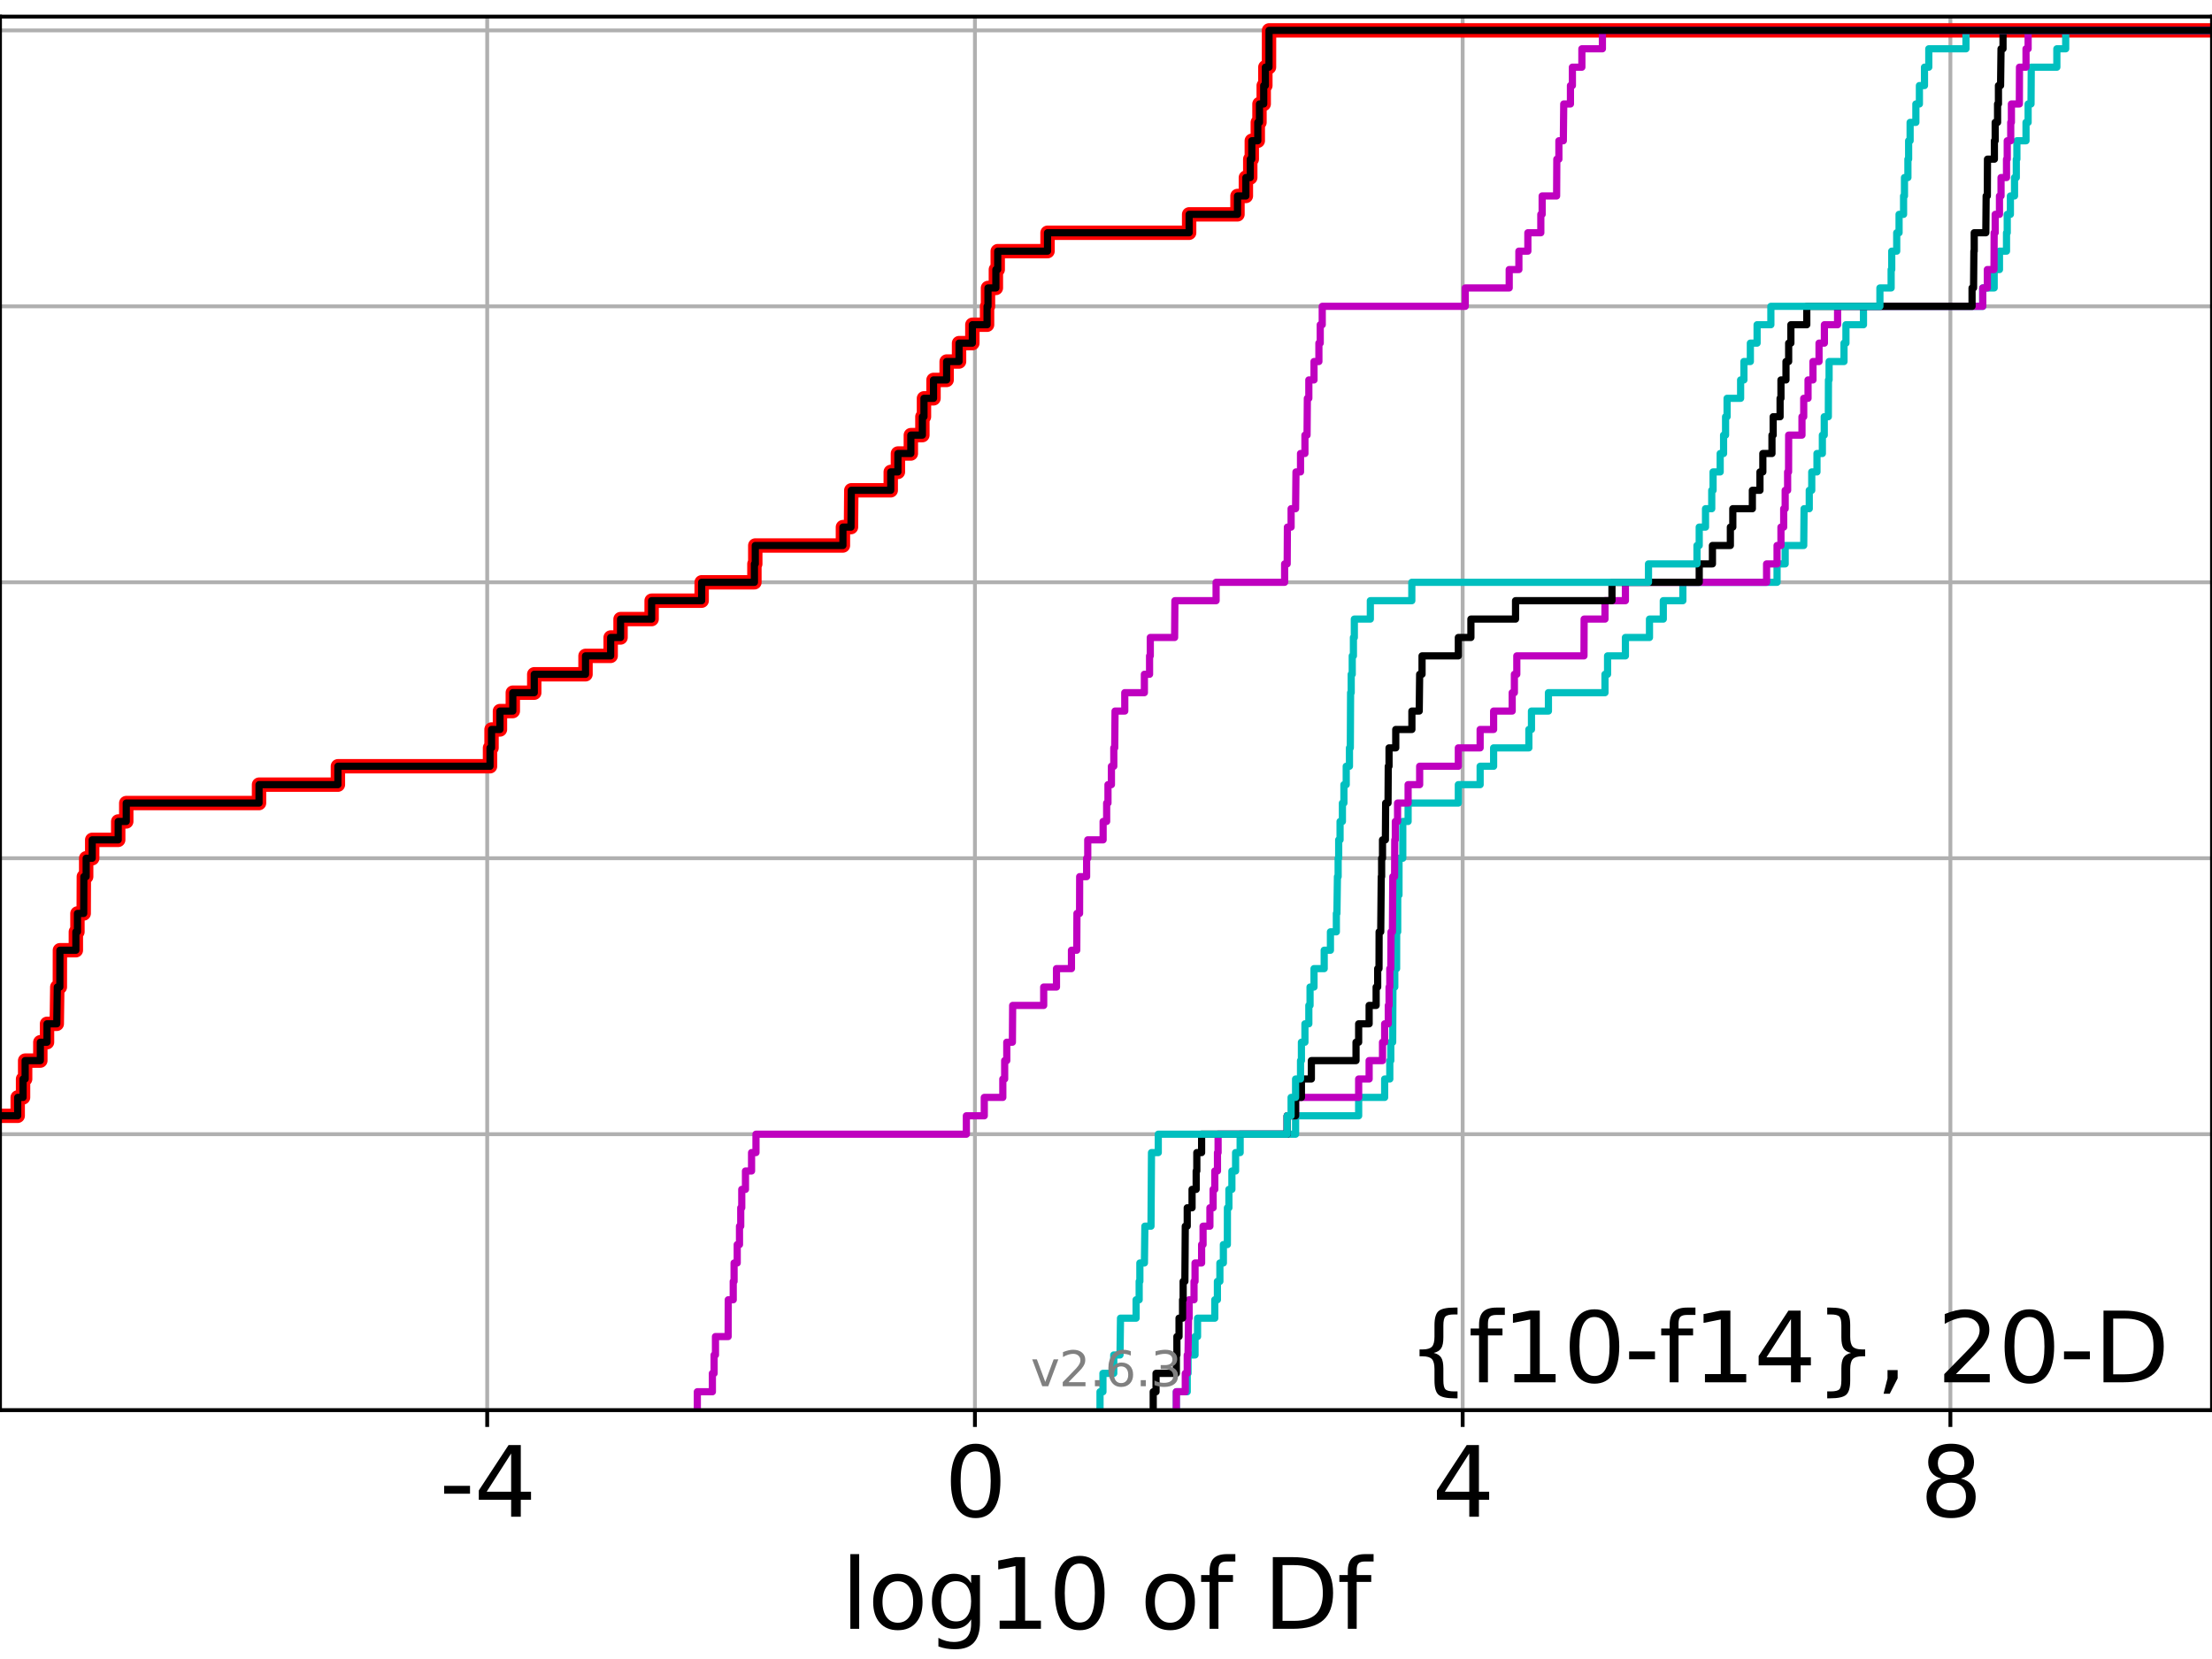<?xml version="1.0" encoding="utf-8" standalone="no"?>
<!DOCTYPE svg PUBLIC "-//W3C//DTD SVG 1.1//EN"
  "http://www.w3.org/Graphics/SVG/1.1/DTD/svg11.dtd">
<svg xmlns:xlink="http://www.w3.org/1999/xlink" width="460.8pt" height="345.6pt" viewBox="0 0 460.8 345.6" xmlns="http://www.w3.org/2000/svg" version="1.1">
 <defs>
  <style type="text/css">*{stroke-linejoin: round; stroke-linecap: butt}</style>
 </defs>
 <g id="figure_1">
  <g id="patch_1">
   <path d="M 0 345.6 
L 460.8 345.6 
L 460.8 0 
L 0 0 
z
" style="fill: #ffffff"/>
  </g>
  <g id="axes_1">
   <g id="patch_2">
    <path d="M 0 293.76 
L 460.8 293.76 
L 460.8 3.456 
L 0 3.456 
z
" style="fill: #ffffff"/>
   </g>
   <g id="matplotlib.axis_1">
    <g id="xtick_1">
     <g id="line2d_1">
      <path d="M 101.493 293.76 
L 101.493 3.456 
" clip-path="url(#p59cacc9a9a)" style="fill: none; stroke: #b0b0b0; stroke-width: 0.8; stroke-linecap: square"/>
     </g>
     <g id="line2d_2">
      <defs>
       <path id="mc84335bbe6" d="M 0 0 
L 0 3.5 
" style="stroke: #000000; stroke-width: 0.8"/>
      </defs>
      <g>
       <use xlink:href="#mc84335bbe6" x="101.493" y="293.76" style="stroke: #000000; stroke-width: 0.8"/>
      </g>
     </g>
     <g id="text_1">
      <!-- -4 -->
      <g transform="translate(91.523 315.957) scale(0.2 -0.2)">
       <defs>
        <path id="DejaVuSans-2d" d="M 313 2009 
L 1997 2009 
L 1997 1497 
L 313 1497 
L 313 2009 
z
" transform="scale(0.016)"/>
        <path id="DejaVuSans-34" d="M 2419 4116 
L 825 1625 
L 2419 1625 
L 2419 4116 
z
M 2253 4666 
L 3047 4666 
L 3047 1625 
L 3713 1625 
L 3713 1100 
L 3047 1100 
L 3047 0 
L 2419 0 
L 2419 1100 
L 313 1100 
L 313 1709 
L 2253 4666 
z
" transform="scale(0.016)"/>
       </defs>
       <use xlink:href="#DejaVuSans-2d"/>
       <use xlink:href="#DejaVuSans-34" x="36.084"/>
      </g>
     </g>
    </g>
    <g id="xtick_2">
     <g id="line2d_3">
      <path d="M 203.096 293.76 
L 203.096 3.456 
" clip-path="url(#p59cacc9a9a)" style="fill: none; stroke: #b0b0b0; stroke-width: 0.8; stroke-linecap: square"/>
     </g>
     <g id="line2d_4">
      <g>
       <use xlink:href="#mc84335bbe6" x="203.096" y="293.76" style="stroke: #000000; stroke-width: 0.8"/>
      </g>
     </g>
     <g id="text_2">
      <!-- 0 -->
      <g transform="translate(196.734 315.957) scale(0.2 -0.2)">
       <defs>
        <path id="DejaVuSans-30" d="M 2034 4250 
Q 1547 4250 1301 3770 
Q 1056 3291 1056 2328 
Q 1056 1369 1301 889 
Q 1547 409 2034 409 
Q 2525 409 2770 889 
Q 3016 1369 3016 2328 
Q 3016 3291 2770 3770 
Q 2525 4250 2034 4250 
z
M 2034 4750 
Q 2819 4750 3233 4129 
Q 3647 3509 3647 2328 
Q 3647 1150 3233 529 
Q 2819 -91 2034 -91 
Q 1250 -91 836 529 
Q 422 1150 422 2328 
Q 422 3509 836 4129 
Q 1250 4750 2034 4750 
z
" transform="scale(0.016)"/>
       </defs>
       <use xlink:href="#DejaVuSans-30"/>
      </g>
     </g>
    </g>
    <g id="xtick_3">
     <g id="line2d_5">
      <path d="M 304.7 293.76 
L 304.7 3.456 
" clip-path="url(#p59cacc9a9a)" style="fill: none; stroke: #b0b0b0; stroke-width: 0.8; stroke-linecap: square"/>
     </g>
     <g id="line2d_6">
      <g>
       <use xlink:href="#mc84335bbe6" x="304.7" y="293.76" style="stroke: #000000; stroke-width: 0.8"/>
      </g>
     </g>
     <g id="text_3">
      <!-- 4 -->
      <g transform="translate(298.337 315.957) scale(0.2 -0.2)">
       <use xlink:href="#DejaVuSans-34"/>
      </g>
     </g>
    </g>
    <g id="xtick_4">
     <g id="line2d_7">
      <path d="M 406.303 293.76 
L 406.303 3.456 
" clip-path="url(#p59cacc9a9a)" style="fill: none; stroke: #b0b0b0; stroke-width: 0.8; stroke-linecap: square"/>
     </g>
     <g id="line2d_8">
      <g>
       <use xlink:href="#mc84335bbe6" x="406.303" y="293.76" style="stroke: #000000; stroke-width: 0.8"/>
      </g>
     </g>
     <g id="text_4">
      <!-- 8 -->
      <g transform="translate(399.94 315.957) scale(0.2 -0.2)">
       <defs>
        <path id="DejaVuSans-38" d="M 2034 2216 
Q 1584 2216 1326 1975 
Q 1069 1734 1069 1313 
Q 1069 891 1326 650 
Q 1584 409 2034 409 
Q 2484 409 2743 651 
Q 3003 894 3003 1313 
Q 3003 1734 2745 1975 
Q 2488 2216 2034 2216 
z
M 1403 2484 
Q 997 2584 770 2862 
Q 544 3141 544 3541 
Q 544 4100 942 4425 
Q 1341 4750 2034 4750 
Q 2731 4750 3128 4425 
Q 3525 4100 3525 3541 
Q 3525 3141 3298 2862 
Q 3072 2584 2669 2484 
Q 3125 2378 3379 2068 
Q 3634 1759 3634 1313 
Q 3634 634 3220 271 
Q 2806 -91 2034 -91 
Q 1263 -91 848 271 
Q 434 634 434 1313 
Q 434 1759 690 2068 
Q 947 2378 1403 2484 
z
M 1172 3481 
Q 1172 3119 1398 2916 
Q 1625 2713 2034 2713 
Q 2441 2713 2670 2916 
Q 2900 3119 2900 3481 
Q 2900 3844 2670 4047 
Q 2441 4250 2034 4250 
Q 1625 4250 1398 4047 
Q 1172 3844 1172 3481 
z
" transform="scale(0.016)"/>
       </defs>
       <use xlink:href="#DejaVuSans-38"/>
      </g>
     </g>
    </g>
    <g id="text_5">
     <!-- log10 of Df -->
     <g transform="translate(175.214 339.313) scale(0.2 -0.2)">
      <defs>
       <path id="DejaVuSans-6c" d="M 603 4863 
L 1178 4863 
L 1178 0 
L 603 0 
L 603 4863 
z
" transform="scale(0.016)"/>
       <path id="DejaVuSans-6f" d="M 1959 3097 
Q 1497 3097 1228 2736 
Q 959 2375 959 1747 
Q 959 1119 1226 758 
Q 1494 397 1959 397 
Q 2419 397 2687 759 
Q 2956 1122 2956 1747 
Q 2956 2369 2687 2733 
Q 2419 3097 1959 3097 
z
M 1959 3584 
Q 2709 3584 3137 3096 
Q 3566 2609 3566 1747 
Q 3566 888 3137 398 
Q 2709 -91 1959 -91 
Q 1206 -91 779 398 
Q 353 888 353 1747 
Q 353 2609 779 3096 
Q 1206 3584 1959 3584 
z
" transform="scale(0.016)"/>
       <path id="DejaVuSans-67" d="M 2906 1791 
Q 2906 2416 2648 2759 
Q 2391 3103 1925 3103 
Q 1463 3103 1205 2759 
Q 947 2416 947 1791 
Q 947 1169 1205 825 
Q 1463 481 1925 481 
Q 2391 481 2648 825 
Q 2906 1169 2906 1791 
z
M 3481 434 
Q 3481 -459 3084 -895 
Q 2688 -1331 1869 -1331 
Q 1566 -1331 1297 -1286 
Q 1028 -1241 775 -1147 
L 775 -588 
Q 1028 -725 1275 -790 
Q 1522 -856 1778 -856 
Q 2344 -856 2625 -561 
Q 2906 -266 2906 331 
L 2906 616 
Q 2728 306 2450 153 
Q 2172 0 1784 0 
Q 1141 0 747 490 
Q 353 981 353 1791 
Q 353 2603 747 3093 
Q 1141 3584 1784 3584 
Q 2172 3584 2450 3431 
Q 2728 3278 2906 2969 
L 2906 3500 
L 3481 3500 
L 3481 434 
z
" transform="scale(0.016)"/>
       <path id="DejaVuSans-31" d="M 794 531 
L 1825 531 
L 1825 4091 
L 703 3866 
L 703 4441 
L 1819 4666 
L 2450 4666 
L 2450 531 
L 3481 531 
L 3481 0 
L 794 0 
L 794 531 
z
" transform="scale(0.016)"/>
       <path id="DejaVuSans-20" transform="scale(0.016)"/>
       <path id="DejaVuSans-66" d="M 2375 4863 
L 2375 4384 
L 1825 4384 
Q 1516 4384 1395 4259 
Q 1275 4134 1275 3809 
L 1275 3500 
L 2222 3500 
L 2222 3053 
L 1275 3053 
L 1275 0 
L 697 0 
L 697 3053 
L 147 3053 
L 147 3500 
L 697 3500 
L 697 3744 
Q 697 4328 969 4595 
Q 1241 4863 1831 4863 
L 2375 4863 
z
" transform="scale(0.016)"/>
       <path id="DejaVuSans-44" d="M 1259 4147 
L 1259 519 
L 2022 519 
Q 2988 519 3436 956 
Q 3884 1394 3884 2338 
Q 3884 3275 3436 3711 
Q 2988 4147 2022 4147 
L 1259 4147 
z
M 628 4666 
L 1925 4666 
Q 3281 4666 3915 4102 
Q 4550 3538 4550 2338 
Q 4550 1131 3912 565 
Q 3275 0 1925 0 
L 628 0 
L 628 4666 
z
" transform="scale(0.016)"/>
      </defs>
      <use xlink:href="#DejaVuSans-6c"/>
      <use xlink:href="#DejaVuSans-6f" x="27.783"/>
      <use xlink:href="#DejaVuSans-67" x="88.965"/>
      <use xlink:href="#DejaVuSans-31" x="152.441"/>
      <use xlink:href="#DejaVuSans-30" x="216.064"/>
      <use xlink:href="#DejaVuSans-20" x="279.688"/>
      <use xlink:href="#DejaVuSans-6f" x="311.475"/>
      <use xlink:href="#DejaVuSans-66" x="372.656"/>
      <use xlink:href="#DejaVuSans-20" x="407.861"/>
      <use xlink:href="#DejaVuSans-44" x="439.648"/>
      <use xlink:href="#DejaVuSans-66" x="516.65"/>
     </g>
    </g>
   </g>
   <g id="matplotlib.axis_2">
    <g id="ytick_1">
     <g id="line2d_9">
      <path d="M 0 293.76 
L 460.8 293.76 
" clip-path="url(#p59cacc9a9a)" style="fill: none; stroke: #b0b0b0; stroke-width: 0.8; stroke-linecap: square"/>
     </g>
     <g id="line2d_10">
      <defs>
       <path id="mda4f876f7f" d="M 0 0 
L -3.5 0 
" style="stroke: #000000; stroke-width: 0.8"/>
      </defs>
      <g>
       <use xlink:href="#mda4f876f7f" x="0" y="293.76" style="stroke: #000000; stroke-width: 0.8"/>
      </g>
     </g>
    </g>
    <g id="ytick_2">
     <g id="line2d_11">
      <path d="M 0 236.274 
L 460.8 236.274 
" clip-path="url(#p59cacc9a9a)" style="fill: none; stroke: #b0b0b0; stroke-width: 0.8; stroke-linecap: square"/>
     </g>
     <g id="line2d_12">
      <g>
       <use xlink:href="#mda4f876f7f" x="0" y="236.274" style="stroke: #000000; stroke-width: 0.8"/>
      </g>
     </g>
    </g>
    <g id="ytick_3">
     <g id="line2d_13">
      <path d="M 0 178.788 
L 460.8 178.788 
" clip-path="url(#p59cacc9a9a)" style="fill: none; stroke: #b0b0b0; stroke-width: 0.8; stroke-linecap: square"/>
     </g>
     <g id="line2d_14">
      <g>
       <use xlink:href="#mda4f876f7f" x="0" y="178.788" style="stroke: #000000; stroke-width: 0.8"/>
      </g>
     </g>
    </g>
    <g id="ytick_4">
     <g id="line2d_15">
      <path d="M 0 121.302 
L 460.8 121.302 
" clip-path="url(#p59cacc9a9a)" style="fill: none; stroke: #b0b0b0; stroke-width: 0.8; stroke-linecap: square"/>
     </g>
     <g id="line2d_16">
      <g>
       <use xlink:href="#mda4f876f7f" x="0" y="121.302" style="stroke: #000000; stroke-width: 0.8"/>
      </g>
     </g>
    </g>
    <g id="ytick_5">
     <g id="line2d_17">
      <path d="M 0 63.816 
L 460.8 63.816 
" clip-path="url(#p59cacc9a9a)" style="fill: none; stroke: #b0b0b0; stroke-width: 0.8; stroke-linecap: square"/>
     </g>
     <g id="line2d_18">
      <g>
       <use xlink:href="#mda4f876f7f" x="0" y="63.816" style="stroke: #000000; stroke-width: 0.8"/>
      </g>
     </g>
    </g>
    <g id="ytick_6">
     <g id="line2d_19">
      <path d="M 0 6.33 
L 460.8 6.33 
" clip-path="url(#p59cacc9a9a)" style="fill: none; stroke: #b0b0b0; stroke-width: 0.8; stroke-linecap: square"/>
     </g>
     <g id="line2d_20">
      <g>
       <use xlink:href="#mda4f876f7f" x="0" y="6.33" style="stroke: #000000; stroke-width: 0.8"/>
      </g>
     </g>
    </g>
   </g>
   <g id="line2d_21">
    <path d="M -1 232.442 
L 3.687 232.442 
L 3.687 228.609 
L 4.803 228.609 
L 4.803 224.777 
L 5.239 224.777 
L 5.239 220.944 
L 8.403 220.944 
L 8.403 217.112 
L 9.796 217.112 
L 9.796 213.28 
L 11.829 213.28 
L 11.934 205.615 
L 12.468 205.615 
L 12.48 197.95 
L 15.803 197.95 
L 15.803 194.118 
L 16.134 194.118 
L 16.134 190.285 
L 17.437 190.285 
L 17.465 182.621 
L 17.951 182.621 
L 17.951 178.788 
L 19.207 178.788 
L 19.207 174.956 
L 24.625 174.956 
L 24.625 171.123 
L 26.301 171.123 
L 26.301 167.291 
L 53.961 167.291 
L 53.961 163.459 
L 70.392 163.459 
L 70.392 159.626 
L 102.08 159.626 
L 102.08 155.794 
L 102.397 155.794 
L 102.397 151.961 
L 104.15 151.961 
L 104.15 148.129 
L 106.828 148.129 
L 106.828 144.297 
L 111.294 144.297 
L 111.294 140.464 
L 121.973 140.464 
L 121.973 136.632 
L 127.211 136.632 
L 127.211 132.799 
L 129.272 132.799 
L 129.272 128.967 
L 135.745 128.967 
L 135.745 125.135 
L 146.168 125.135 
L 146.168 121.302 
L 157.158 121.302 
L 157.158 117.47 
L 157.338 117.47 
L 157.338 113.637 
L 175.596 113.637 
L 175.596 109.805 
L 177.276 109.805 
L 177.342 102.14 
L 185.557 102.14 
L 185.557 98.308 
L 187.052 98.308 
L 187.052 94.475 
L 189.745 94.475 
L 189.745 90.643 
L 192.152 90.643 
L 192.152 86.811 
L 192.48 86.811 
L 192.48 82.978 
L 194.469 82.978 
L 194.469 79.146 
L 197.202 79.146 
L 197.202 75.313 
L 199.788 75.313 
L 199.788 71.481 
L 202.56 71.481 
L 202.56 67.649 
L 205.627 67.649 
L 205.627 63.816 
L 205.816 63.816 
L 205.816 59.984 
L 207.459 59.984 
L 207.459 56.151 
L 207.844 56.151 
L 207.844 52.319 
L 218.22 52.319 
L 218.22 48.487 
L 247.719 48.487 
L 247.719 44.654 
L 257.792 44.654 
L 257.792 40.822 
L 259.539 40.822 
L 259.539 36.989 
L 260.451 36.989 
L 260.451 33.157 
L 260.772 33.157 
L 260.772 29.325 
L 262.021 29.325 
L 262.021 25.492 
L 262.372 25.492 
L 262.372 21.66 
L 263.254 21.66 
L 263.254 17.827 
L 263.598 17.827 
L 263.598 13.995 
L 264.355 13.995 
L 264.363 6.33 
L 264.363 6.33 
L 460.8 6.33 
L 460.8 6.33 
" clip-path="url(#p59cacc9a9a)" style="fill: none; stroke: #ff0000; stroke-width: 3; stroke-linecap: square"/>
   </g>
   <g id="line2d_22">
    <path d="M 245.053 293.76 
L 245.053 289.928 
L 247.323 289.928 
L 247.323 286.095 
L 247.487 286.095 
L 247.487 282.263 
L 248.949 282.263 
L 248.949 278.43 
L 249.471 278.43 
L 249.471 274.598 
L 253.062 274.598 
L 253.062 270.766 
L 253.607 270.766 
L 253.607 266.933 
L 254.125 266.933 
L 254.125 263.101 
L 254.851 263.101 
L 254.851 259.268 
L 255.682 259.268 
L 255.694 251.604 
L 256.002 251.604 
L 256.002 247.771 
L 256.627 247.771 
L 256.627 243.939 
L 257.398 243.939 
L 257.398 240.106 
L 258.346 240.106 
L 258.346 236.274 
L 269.894 236.274 
L 269.894 232.442 
L 283.033 232.442 
L 283.033 228.609 
L 288.448 228.609 
L 288.448 224.777 
L 289.521 224.777 
L 289.521 220.944 
L 289.729 220.944 
L 289.729 217.112 
L 290.119 217.112 
L 290.173 205.615 
L 290.559 205.615 
L 290.559 201.782 
L 290.938 201.782 
L 290.95 194.118 
L 291.164 194.118 
L 291.17 186.453 
L 291.435 186.453 
L 291.443 178.788 
L 292.223 178.788 
L 292.224 171.123 
L 293.335 171.123 
L 293.335 167.291 
L 303.798 167.291 
L 303.798 163.459 
L 308.339 163.459 
L 308.339 159.626 
L 311.149 159.626 
L 311.149 155.794 
L 318.49 155.794 
L 318.49 151.961 
L 319.033 151.961 
L 319.033 148.129 
L 322.565 148.129 
L 322.565 144.297 
L 334.348 144.297 
L 334.348 140.464 
L 334.885 140.464 
L 334.885 136.632 
L 338.602 136.632 
L 338.602 132.799 
L 343.617 132.799 
L 343.617 128.967 
L 346.495 128.967 
L 346.495 125.135 
L 350.57 125.135 
L 350.57 121.302 
L 370.192 121.302 
L 370.192 117.47 
L 371.885 117.47 
L 371.885 113.637 
L 375.748 113.637 
L 375.823 105.973 
L 376.901 105.973 
L 376.901 102.14 
L 377.42 102.14 
L 377.42 98.308 
L 378.51 98.308 
L 378.51 94.475 
L 379.633 94.475 
L 379.633 90.643 
L 380.024 90.643 
L 380.024 86.811 
L 380.876 86.811 
L 380.901 79.146 
L 381.033 79.146 
L 381.033 75.313 
L 384.14 75.313 
L 384.14 71.481 
L 384.544 71.481 
L 384.544 67.649 
L 388.197 67.649 
L 388.197 63.816 
L 413.042 63.816 
L 413.042 59.984 
L 415.422 59.984 
L 415.422 56.151 
L 416.526 56.151 
L 416.526 52.319 
L 417.994 52.319 
L 417.994 48.487 
L 418.144 48.487 
L 418.144 44.654 
L 418.802 44.654 
L 418.802 40.822 
L 419.663 40.822 
L 419.663 36.989 
L 420.034 36.989 
L 420.034 33.157 
L 420.155 33.157 
L 420.155 29.325 
L 422.056 29.325 
L 422.056 25.492 
L 422.495 25.492 
L 422.495 21.66 
L 423.099 21.66 
L 423.15 13.995 
L 428.48 13.995 
L 428.48 10.163 
L 430.323 10.163 
L 430.323 6.33 
L 430.323 6.33 
L 460.8 6.33 
L 460.8 6.33 
" clip-path="url(#p59cacc9a9a)" style="fill: none; stroke: #00bfbf; stroke-width: 1.5; stroke-linecap: square"/>
   </g>
   <g id="line2d_23">
    <path d="M 245.053 293.76 
L 245.053 289.928 
L 246.915 289.928 
L 246.915 286.095 
L 247.323 286.095 
L 247.323 282.263 
L 247.487 282.263 
L 247.597 274.598 
L 247.719 274.598 
L 247.719 270.766 
L 248.737 270.766 
L 248.737 266.933 
L 248.949 266.933 
L 248.949 263.101 
L 250.318 263.101 
L 250.318 259.268 
L 250.62 259.268 
L 250.62 255.436 
L 252.046 255.436 
L 252.046 251.604 
L 252.715 251.604 
L 252.715 247.771 
L 253.065 247.771 
L 253.065 243.939 
L 253.621 243.939 
L 253.621 240.106 
L 253.751 240.106 
L 253.751 236.274 
L 268.144 236.274 
L 268.144 232.442 
L 269.894 232.442 
L 269.894 228.609 
L 283.033 228.609 
L 283.033 224.777 
L 285.216 224.777 
L 285.216 220.944 
L 288.002 220.944 
L 288.002 217.112 
L 288.448 217.112 
L 288.448 213.28 
L 289.206 213.28 
L 289.206 209.447 
L 289.368 209.447 
L 289.368 205.615 
L 289.521 205.615 
L 289.521 201.782 
L 289.729 201.782 
L 289.779 194.118 
L 290.066 194.118 
L 290.142 182.621 
L 290.518 182.621 
L 290.555 174.956 
L 290.671 174.956 
L 290.671 171.123 
L 291.138 171.123 
L 291.138 167.291 
L 293.335 167.291 
L 293.335 163.459 
L 295.741 163.459 
L 295.741 159.626 
L 303.798 159.626 
L 303.798 155.794 
L 308.339 155.794 
L 308.339 151.961 
L 311.149 151.961 
L 311.149 148.129 
L 315.017 148.129 
L 315.017 144.297 
L 315.474 144.297 
L 315.474 140.464 
L 315.978 140.464 
L 315.978 136.632 
L 329.972 136.632 
L 330.003 128.967 
L 334.348 128.967 
L 334.348 125.135 
L 338.602 125.135 
L 338.602 121.302 
L 368.012 121.302 
L 368.012 117.47 
L 370.192 117.47 
L 370.192 113.637 
L 371.006 113.637 
L 371.006 109.805 
L 371.576 109.805 
L 371.576 105.973 
L 371.885 105.973 
L 371.885 102.14 
L 372.394 102.14 
L 372.394 98.308 
L 372.592 98.308 
L 372.611 90.643 
L 375.385 90.643 
L 375.385 86.811 
L 375.748 86.811 
L 375.748 82.978 
L 376.648 82.978 
L 376.648 79.146 
L 377.673 79.146 
L 377.673 75.313 
L 378.938 75.313 
L 378.938 71.481 
L 380.054 71.481 
L 380.054 67.649 
L 382.803 67.649 
L 382.803 63.816 
L 413.042 63.816 
L 413.042 59.984 
L 413.998 59.984 
L 413.998 56.151 
L 415.383 56.151 
L 415.422 48.487 
L 415.634 48.487 
L 415.634 44.654 
L 416.526 44.654 
L 416.526 40.822 
L 416.852 40.822 
L 416.852 36.989 
L 417.994 36.989 
L 417.994 33.157 
L 418.144 33.157 
L 418.144 29.325 
L 418.872 29.325 
L 418.872 25.492 
L 419.013 25.492 
L 419.013 21.66 
L 420.668 21.66 
L 420.694 13.995 
L 422.056 13.995 
L 422.056 10.163 
L 422.495 10.163 
L 422.495 6.33 
L 422.495 6.33 
L 460.8 6.33 
L 460.8 6.33 
" clip-path="url(#p59cacc9a9a)" style="fill: none; stroke: #bf00bf; stroke-width: 1.5; stroke-linecap: square"/>
   </g>
   <g id="line2d_24">
    <path d="M 240.236 293.76 
L 240.236 289.928 
L 240.824 289.928 
L 240.824 286.095 
L 245.053 286.095 
L 245.053 282.263 
L 245.17 282.263 
L 245.17 278.43 
L 245.614 278.43 
L 245.614 274.598 
L 246.349 274.598 
L 246.349 270.766 
L 246.472 270.766 
L 246.472 266.933 
L 246.832 266.933 
L 246.915 255.436 
L 247.323 255.436 
L 247.323 251.604 
L 248.327 251.604 
L 248.327 247.771 
L 249.184 247.771 
L 249.184 243.939 
L 249.32 243.939 
L 249.32 240.106 
L 250.318 240.106 
L 250.318 236.274 
L 268.144 236.274 
L 268.144 232.442 
L 269.894 232.442 
L 269.894 228.609 
L 271.11 228.609 
L 271.11 224.777 
L 273.181 224.777 
L 273.181 220.944 
L 282.484 220.944 
L 282.484 217.112 
L 283.033 217.112 
L 283.033 213.28 
L 285.216 213.28 
L 285.216 209.447 
L 286.675 209.447 
L 286.675 205.615 
L 286.996 205.615 
L 286.996 201.782 
L 287.274 201.782 
L 287.294 194.118 
L 287.631 194.118 
L 287.74 182.621 
L 287.819 182.621 
L 287.819 178.788 
L 288.002 178.788 
L 288.002 174.956 
L 288.603 174.956 
L 288.657 167.291 
L 289.151 167.291 
L 289.2 159.626 
L 289.362 159.626 
L 289.362 155.794 
L 290.762 155.794 
L 290.762 151.961 
L 294.123 151.961 
L 294.123 148.129 
L 295.651 148.129 
L 295.741 140.464 
L 296.238 140.464 
L 296.238 136.632 
L 303.798 136.632 
L 303.798 132.799 
L 306.416 132.799 
L 306.416 128.967 
L 315.716 128.967 
L 315.716 125.135 
L 335.802 125.135 
L 335.802 121.302 
L 353.978 121.302 
L 353.978 117.47 
L 356.731 117.47 
L 356.731 113.637 
L 360.466 113.637 
L 360.466 109.805 
L 360.975 109.805 
L 360.975 105.973 
L 365.047 105.973 
L 365.047 102.14 
L 366.633 102.14 
L 366.633 98.308 
L 367.231 98.308 
L 367.231 94.475 
L 369.133 94.475 
L 369.133 90.643 
L 369.383 90.643 
L 369.383 86.811 
L 370.823 86.811 
L 370.823 82.978 
L 371.006 82.978 
L 371.006 79.146 
L 372.053 79.146 
L 372.053 75.313 
L 372.611 75.313 
L 372.611 71.481 
L 373.074 71.481 
L 373.074 67.649 
L 376.385 67.649 
L 376.385 63.816 
L 410.814 63.816 
L 410.814 59.984 
L 411.128 59.984 
L 411.197 52.319 
L 411.267 52.319 
L 411.267 48.487 
L 413.684 48.487 
L 413.75 40.822 
L 413.998 40.822 
L 414.028 33.157 
L 415.467 33.157 
L 415.467 29.325 
L 415.634 29.325 
L 415.634 25.492 
L 416.13 25.492 
L 416.13 21.66 
L 416.314 21.66 
L 416.314 17.827 
L 416.757 17.827 
L 416.852 10.163 
L 417.265 10.163 
L 417.265 6.33 
L 417.265 6.33 
L 460.8 6.33 
L 460.8 6.33 
" clip-path="url(#p59cacc9a9a)" style="fill: none; stroke: #000000; stroke-width: 1.5; stroke-linecap: square"/>
   </g>
   <g id="line2d_25">
    <path d="M 229.153 293.76 
L 229.153 289.928 
L 229.762 289.928 
L 229.762 286.095 
L 232.016 286.095 
L 232.016 282.263 
L 233.319 282.263 
L 233.421 274.598 
L 236.671 274.598 
L 236.671 270.766 
L 237.31 270.766 
L 237.31 266.933 
L 237.455 266.933 
L 237.455 263.101 
L 238.404 263.101 
L 238.497 255.436 
L 239.774 255.436 
L 239.878 240.106 
L 241.29 240.106 
L 241.29 236.274 
L 268.144 236.274 
L 268.144 232.442 
L 268.961 232.442 
L 268.961 228.609 
L 269.894 228.609 
L 269.894 224.777 
L 270.922 224.777 
L 270.922 220.944 
L 271.11 220.944 
L 271.11 217.112 
L 271.842 217.112 
L 271.842 213.28 
L 272.653 213.28 
L 272.653 209.447 
L 272.906 209.447 
L 272.906 205.615 
L 273.733 205.615 
L 273.733 201.782 
L 275.855 201.782 
L 275.855 197.95 
L 277.153 197.95 
L 277.153 194.118 
L 278.387 194.118 
L 278.387 190.285 
L 278.506 190.285 
L 278.613 182.621 
L 278.759 182.621 
L 278.759 178.788 
L 278.873 178.788 
L 278.873 174.956 
L 279.16 174.956 
L 279.16 171.123 
L 279.649 171.123 
L 279.649 167.291 
L 279.961 167.291 
L 279.961 163.459 
L 280.443 163.459 
L 280.443 159.626 
L 281.117 159.626 
L 281.117 155.794 
L 281.297 155.794 
L 281.354 144.297 
L 281.481 144.297 
L 281.481 140.464 
L 281.697 140.464 
L 281.697 136.632 
L 281.941 136.632 
L 281.941 132.799 
L 282.131 132.799 
L 282.131 128.967 
L 285.467 128.967 
L 285.467 125.135 
L 294.106 125.135 
L 294.106 121.302 
L 343.412 121.302 
L 343.412 117.47 
L 353.511 117.47 
L 353.511 113.637 
L 353.978 113.637 
L 353.978 109.805 
L 355.291 109.805 
L 355.291 105.973 
L 356.587 105.973 
L 356.587 102.14 
L 356.865 102.14 
L 356.865 98.308 
L 358.346 98.308 
L 358.346 94.475 
L 359.053 94.475 
L 359.053 90.643 
L 359.468 90.643 
L 359.468 86.811 
L 359.784 86.811 
L 359.784 82.978 
L 362.602 82.978 
L 362.602 79.146 
L 363.291 79.146 
L 363.291 75.313 
L 364.631 75.313 
L 364.631 71.481 
L 366.035 71.481 
L 366.035 67.649 
L 368.905 67.649 
L 368.905 63.816 
L 391.62 63.816 
L 391.62 59.984 
L 393.959 59.984 
L 393.959 56.151 
L 394.084 56.151 
L 394.084 52.319 
L 395.121 52.319 
L 395.121 48.487 
L 395.611 48.487 
L 395.611 44.654 
L 396.549 44.654 
L 396.549 40.822 
L 396.736 40.822 
L 396.736 36.989 
L 397.453 36.989 
L 397.453 33.157 
L 397.602 33.157 
L 397.602 29.325 
L 397.912 29.325 
L 397.912 25.492 
L 399.111 25.492 
L 399.111 21.66 
L 399.847 21.66 
L 399.847 17.827 
L 400.905 17.827 
L 400.905 13.995 
L 401.802 13.995 
L 401.802 10.163 
L 409.547 10.163 
L 409.547 6.33 
L 409.547 6.33 
L 460.8 6.33 
L 460.8 6.33 
" clip-path="url(#p59cacc9a9a)" style="fill: none; stroke: #00bfbf; stroke-width: 1.5; stroke-linecap: square"/>
   </g>
   <g id="line2d_26">
    <path d="M 145.266 293.76 
L 145.266 289.928 
L 148.403 289.928 
L 148.403 286.095 
L 148.762 286.095 
L 148.762 282.263 
L 149.045 282.263 
L 149.045 278.43 
L 151.684 278.43 
L 151.709 270.766 
L 152.745 270.766 
L 152.745 266.933 
L 152.922 266.933 
L 152.922 263.101 
L 153.577 263.101 
L 153.577 259.268 
L 154.05 259.268 
L 154.05 255.436 
L 154.31 255.436 
L 154.31 251.604 
L 154.523 251.604 
L 154.523 247.771 
L 155.295 247.771 
L 155.295 243.939 
L 156.565 243.939 
L 156.565 240.106 
L 157.485 240.106 
L 157.485 236.274 
L 201.311 236.274 
L 201.311 232.442 
L 205.044 232.442 
L 205.044 228.609 
L 208.904 228.609 
L 208.904 224.777 
L 209.29 224.777 
L 209.29 220.944 
L 209.729 220.944 
L 209.729 217.112 
L 210.9 217.112 
L 210.956 209.447 
L 217.423 209.447 
L 217.423 205.615 
L 220.085 205.615 
L 220.085 201.782 
L 223.204 201.782 
L 223.204 197.95 
L 224.307 197.95 
L 224.348 190.285 
L 224.894 190.285 
L 224.914 182.621 
L 226.362 182.621 
L 226.362 178.788 
L 226.598 178.788 
L 226.598 174.956 
L 229.799 174.956 
L 229.799 171.123 
L 230.536 171.123 
L 230.536 167.291 
L 230.812 167.291 
L 230.812 163.459 
L 231.531 163.459 
L 231.531 159.626 
L 232.025 159.626 
L 232.025 155.794 
L 232.215 155.794 
L 232.285 148.129 
L 234.31 148.129 
L 234.31 144.297 
L 238.396 144.297 
L 238.396 140.464 
L 239.475 140.464 
L 239.475 136.632 
L 239.626 136.632 
L 239.626 132.799 
L 244.694 132.799 
L 244.754 125.135 
L 253.336 125.135 
L 253.336 121.302 
L 267.611 121.302 
L 267.611 117.47 
L 268.144 117.47 
L 268.189 109.805 
L 268.961 109.805 
L 268.961 105.973 
L 269.894 105.973 
L 269.976 98.308 
L 270.922 98.308 
L 270.922 94.475 
L 271.842 94.475 
L 271.842 90.643 
L 272.283 90.643 
L 272.346 82.978 
L 272.653 82.978 
L 272.653 79.146 
L 273.733 79.146 
L 273.733 75.313 
L 274.75 75.313 
L 274.75 71.481 
L 275.029 71.481 
L 275.029 67.649 
L 275.447 67.649 
L 275.447 63.816 
L 305.24 63.816 
L 305.24 59.984 
L 314.396 59.984 
L 314.396 56.151 
L 316.411 56.151 
L 316.411 52.319 
L 318.281 52.319 
L 318.281 48.487 
L 320.981 48.487 
L 320.981 44.654 
L 321.259 44.654 
L 321.259 40.822 
L 324.271 40.822 
L 324.314 33.157 
L 324.745 33.157 
L 324.745 29.325 
L 325.67 29.325 
L 325.756 21.66 
L 327.153 21.66 
L 327.153 17.827 
L 327.558 17.827 
L 327.558 13.995 
L 329.533 13.995 
L 329.533 10.163 
L 333.809 10.163 
L 333.809 6.33 
L 333.809 6.33 
L 460.8 6.33 
L 460.8 6.33 
" clip-path="url(#p59cacc9a9a)" style="fill: none; stroke: #bf00bf; stroke-width: 1.5; stroke-linecap: square"/>
   </g>
   <g id="line2d_27">
    <path d="M -1 232.442 
L 3.687 232.442 
L 3.687 228.609 
L 4.803 228.609 
L 4.803 224.777 
L 5.239 224.777 
L 5.239 220.944 
L 8.403 220.944 
L 8.403 217.112 
L 9.796 217.112 
L 9.796 213.28 
L 11.829 213.28 
L 11.934 205.615 
L 12.468 205.615 
L 12.48 197.95 
L 15.803 197.95 
L 15.803 194.118 
L 16.134 194.118 
L 16.134 190.285 
L 17.437 190.285 
L 17.465 182.621 
L 17.951 182.621 
L 17.951 178.788 
L 19.207 178.788 
L 19.207 174.956 
L 24.625 174.956 
L 24.625 171.123 
L 26.301 171.123 
L 26.301 167.291 
L 53.961 167.291 
L 53.961 163.459 
L 70.392 163.459 
L 70.392 159.626 
L 102.08 159.626 
L 102.08 155.794 
L 102.397 155.794 
L 102.397 151.961 
L 104.15 151.961 
L 104.15 148.129 
L 106.828 148.129 
L 106.828 144.297 
L 111.294 144.297 
L 111.294 140.464 
L 121.973 140.464 
L 121.973 136.632 
L 127.211 136.632 
L 127.211 132.799 
L 129.272 132.799 
L 129.272 128.967 
L 135.745 128.967 
L 135.745 125.135 
L 146.168 125.135 
L 146.168 121.302 
L 157.158 121.302 
L 157.158 117.47 
L 157.338 117.47 
L 157.338 113.637 
L 175.596 113.637 
L 175.596 109.805 
L 177.276 109.805 
L 177.342 102.14 
L 185.557 102.14 
L 185.557 98.308 
L 187.052 98.308 
L 187.052 94.475 
L 189.745 94.475 
L 189.745 90.643 
L 192.152 90.643 
L 192.152 86.811 
L 192.48 86.811 
L 192.48 82.978 
L 194.469 82.978 
L 194.469 79.146 
L 197.202 79.146 
L 197.202 75.313 
L 199.788 75.313 
L 199.788 71.481 
L 202.56 71.481 
L 202.56 67.649 
L 205.627 67.649 
L 205.627 63.816 
L 205.816 63.816 
L 205.816 59.984 
L 207.459 59.984 
L 207.459 56.151 
L 207.844 56.151 
L 207.844 52.319 
L 218.22 52.319 
L 218.22 48.487 
L 247.719 48.487 
L 247.719 44.654 
L 257.792 44.654 
L 257.792 40.822 
L 259.539 40.822 
L 259.539 36.989 
L 260.451 36.989 
L 260.451 33.157 
L 260.772 33.157 
L 260.772 29.325 
L 262.021 29.325 
L 262.021 25.492 
L 262.372 25.492 
L 262.372 21.66 
L 263.254 21.66 
L 263.254 17.827 
L 263.598 17.827 
L 263.598 13.995 
L 264.355 13.995 
L 264.363 6.33 
L 264.363 6.33 
L 460.8 6.33 
L 460.8 6.33 
" clip-path="url(#p59cacc9a9a)" style="fill: none; stroke: #000000; stroke-width: 1.5; stroke-linecap: square"/>
   </g>
   <g id="patch_3">
    <path d="M 0 293.76 
L 0 3.456 
" style="fill: none; stroke: #000000; stroke-width: 0.8; stroke-linejoin: miter; stroke-linecap: square"/>
   </g>
   <g id="patch_4">
    <path d="M 460.8 293.76 
L 460.8 3.456 
" style="fill: none; stroke: #000000; stroke-width: 0.8; stroke-linejoin: miter; stroke-linecap: square"/>
   </g>
   <g id="patch_5">
    <path d="M 0 293.76 
L 460.8 293.76 
" style="fill: none; stroke: #000000; stroke-width: 0.8; stroke-linejoin: miter; stroke-linecap: square"/>
   </g>
   <g id="patch_6">
    <path d="M 0 3.456 
L 460.8 3.456 
" style="fill: none; stroke: #000000; stroke-width: 0.8; stroke-linejoin: miter; stroke-linecap: square"/>
   </g>
   <g id="text_6">
    <!-- {f10-f14}, 20-D -->
    <g transform="translate(293.159 287.954) scale(0.2 -0.2)">
     <defs>
      <path id="DejaVuSans-7b" d="M 3272 -594 
L 3272 -1044 
L 3078 -1044 
Q 2300 -1044 2036 -812 
Q 1772 -581 1772 109 
L 1772 856 
Q 1772 1328 1603 1509 
Q 1434 1691 991 1691 
L 800 1691 
L 800 2138 
L 991 2138 
Q 1438 2138 1605 2317 
Q 1772 2497 1772 2963 
L 1772 3713 
Q 1772 4403 2036 4633 
Q 2300 4863 3078 4863 
L 3272 4863 
L 3272 4416 
L 3059 4416 
Q 2619 4416 2484 4278 
Q 2350 4141 2350 3700 
L 2350 2925 
Q 2350 2434 2208 2212 
Q 2066 1991 1722 1913 
Q 2069 1828 2209 1606 
Q 2350 1384 2350 897 
L 2350 122 
Q 2350 -319 2484 -456 
Q 2619 -594 3059 -594 
L 3272 -594 
z
" transform="scale(0.016)"/>
      <path id="DejaVuSans-7d" d="M 800 -594 
L 1019 -594 
Q 1456 -594 1589 -459 
Q 1722 -325 1722 122 
L 1722 897 
Q 1722 1384 1862 1606 
Q 2003 1828 2350 1913 
Q 2003 1991 1862 2212 
Q 1722 2434 1722 2925 
L 1722 3700 
Q 1722 4144 1589 4280 
Q 1456 4416 1019 4416 
L 800 4416 
L 800 4863 
L 997 4863 
Q 1775 4863 2036 4633 
Q 2297 4403 2297 3713 
L 2297 2963 
Q 2297 2497 2465 2317 
Q 2634 2138 3078 2138 
L 3272 2138 
L 3272 1691 
L 3078 1691 
Q 2634 1691 2465 1509 
Q 2297 1328 2297 856 
L 2297 109 
Q 2297 -581 2036 -812 
Q 1775 -1044 997 -1044 
L 800 -1044 
L 800 -594 
z
" transform="scale(0.016)"/>
      <path id="DejaVuSans-2c" d="M 750 794 
L 1409 794 
L 1409 256 
L 897 -744 
L 494 -744 
L 750 256 
L 750 794 
z
" transform="scale(0.016)"/>
      <path id="DejaVuSans-32" d="M 1228 531 
L 3431 531 
L 3431 0 
L 469 0 
L 469 531 
Q 828 903 1448 1529 
Q 2069 2156 2228 2338 
Q 2531 2678 2651 2914 
Q 2772 3150 2772 3378 
Q 2772 3750 2511 3984 
Q 2250 4219 1831 4219 
Q 1534 4219 1204 4116 
Q 875 4013 500 3803 
L 500 4441 
Q 881 4594 1212 4672 
Q 1544 4750 1819 4750 
Q 2544 4750 2975 4387 
Q 3406 4025 3406 3419 
Q 3406 3131 3298 2873 
Q 3191 2616 2906 2266 
Q 2828 2175 2409 1742 
Q 1991 1309 1228 531 
z
" transform="scale(0.016)"/>
     </defs>
     <use xlink:href="#DejaVuSans-7b"/>
     <use xlink:href="#DejaVuSans-66" x="63.623"/>
     <use xlink:href="#DejaVuSans-31" x="98.828"/>
     <use xlink:href="#DejaVuSans-30" x="162.451"/>
     <use xlink:href="#DejaVuSans-2d" x="226.074"/>
     <use xlink:href="#DejaVuSans-66" x="262.158"/>
     <use xlink:href="#DejaVuSans-31" x="297.363"/>
     <use xlink:href="#DejaVuSans-34" x="360.986"/>
     <use xlink:href="#DejaVuSans-7d" x="424.609"/>
     <use xlink:href="#DejaVuSans-2c" x="488.232"/>
     <use xlink:href="#DejaVuSans-20" x="520.02"/>
     <use xlink:href="#DejaVuSans-32" x="551.807"/>
     <use xlink:href="#DejaVuSans-30" x="615.43"/>
     <use xlink:href="#DejaVuSans-2d" x="679.053"/>
     <use xlink:href="#DejaVuSans-44" x="715.137"/>
    </g>
   </g>
   <g id="text_7">
    <!-- v2.6.3 -->
    <g style="fill: #808080" transform="translate(214.719 288.777) scale(0.1 -0.1)">
     <defs>
      <path id="DejaVuSans-76" d="M 191 3500 
L 800 3500 
L 1894 563 
L 2988 3500 
L 3597 3500 
L 2284 0 
L 1503 0 
L 191 3500 
z
" transform="scale(0.016)"/>
      <path id="DejaVuSans-2e" d="M 684 794 
L 1344 794 
L 1344 0 
L 684 0 
L 684 794 
z
" transform="scale(0.016)"/>
      <path id="DejaVuSans-36" d="M 2113 2584 
Q 1688 2584 1439 2293 
Q 1191 2003 1191 1497 
Q 1191 994 1439 701 
Q 1688 409 2113 409 
Q 2538 409 2786 701 
Q 3034 994 3034 1497 
Q 3034 2003 2786 2293 
Q 2538 2584 2113 2584 
z
M 3366 4563 
L 3366 3988 
Q 3128 4100 2886 4159 
Q 2644 4219 2406 4219 
Q 1781 4219 1451 3797 
Q 1122 3375 1075 2522 
Q 1259 2794 1537 2939 
Q 1816 3084 2150 3084 
Q 2853 3084 3261 2657 
Q 3669 2231 3669 1497 
Q 3669 778 3244 343 
Q 2819 -91 2113 -91 
Q 1303 -91 875 529 
Q 447 1150 447 2328 
Q 447 3434 972 4092 
Q 1497 4750 2381 4750 
Q 2619 4750 2861 4703 
Q 3103 4656 3366 4563 
z
" transform="scale(0.016)"/>
      <path id="DejaVuSans-33" d="M 2597 2516 
Q 3050 2419 3304 2112 
Q 3559 1806 3559 1356 
Q 3559 666 3084 287 
Q 2609 -91 1734 -91 
Q 1441 -91 1130 -33 
Q 819 25 488 141 
L 488 750 
Q 750 597 1062 519 
Q 1375 441 1716 441 
Q 2309 441 2620 675 
Q 2931 909 2931 1356 
Q 2931 1769 2642 2001 
Q 2353 2234 1838 2234 
L 1294 2234 
L 1294 2753 
L 1863 2753 
Q 2328 2753 2575 2939 
Q 2822 3125 2822 3475 
Q 2822 3834 2567 4026 
Q 2313 4219 1838 4219 
Q 1578 4219 1281 4162 
Q 984 4106 628 3988 
L 628 4550 
Q 988 4650 1302 4700 
Q 1616 4750 1894 4750 
Q 2613 4750 3031 4423 
Q 3450 4097 3450 3541 
Q 3450 3153 3228 2886 
Q 3006 2619 2597 2516 
z
" transform="scale(0.016)"/>
     </defs>
     <use xlink:href="#DejaVuSans-76"/>
     <use xlink:href="#DejaVuSans-32" x="59.18"/>
     <use xlink:href="#DejaVuSans-2e" x="122.803"/>
     <use xlink:href="#DejaVuSans-36" x="154.59"/>
     <use xlink:href="#DejaVuSans-2e" x="218.213"/>
     <use xlink:href="#DejaVuSans-33" x="250"/>
    </g>
   </g>
  </g>
 </g>
 <defs>
  <clipPath id="p59cacc9a9a">
   <rect x="0" y="3.456" width="460.8" height="290.304"/>
  </clipPath>
 </defs>
</svg>
